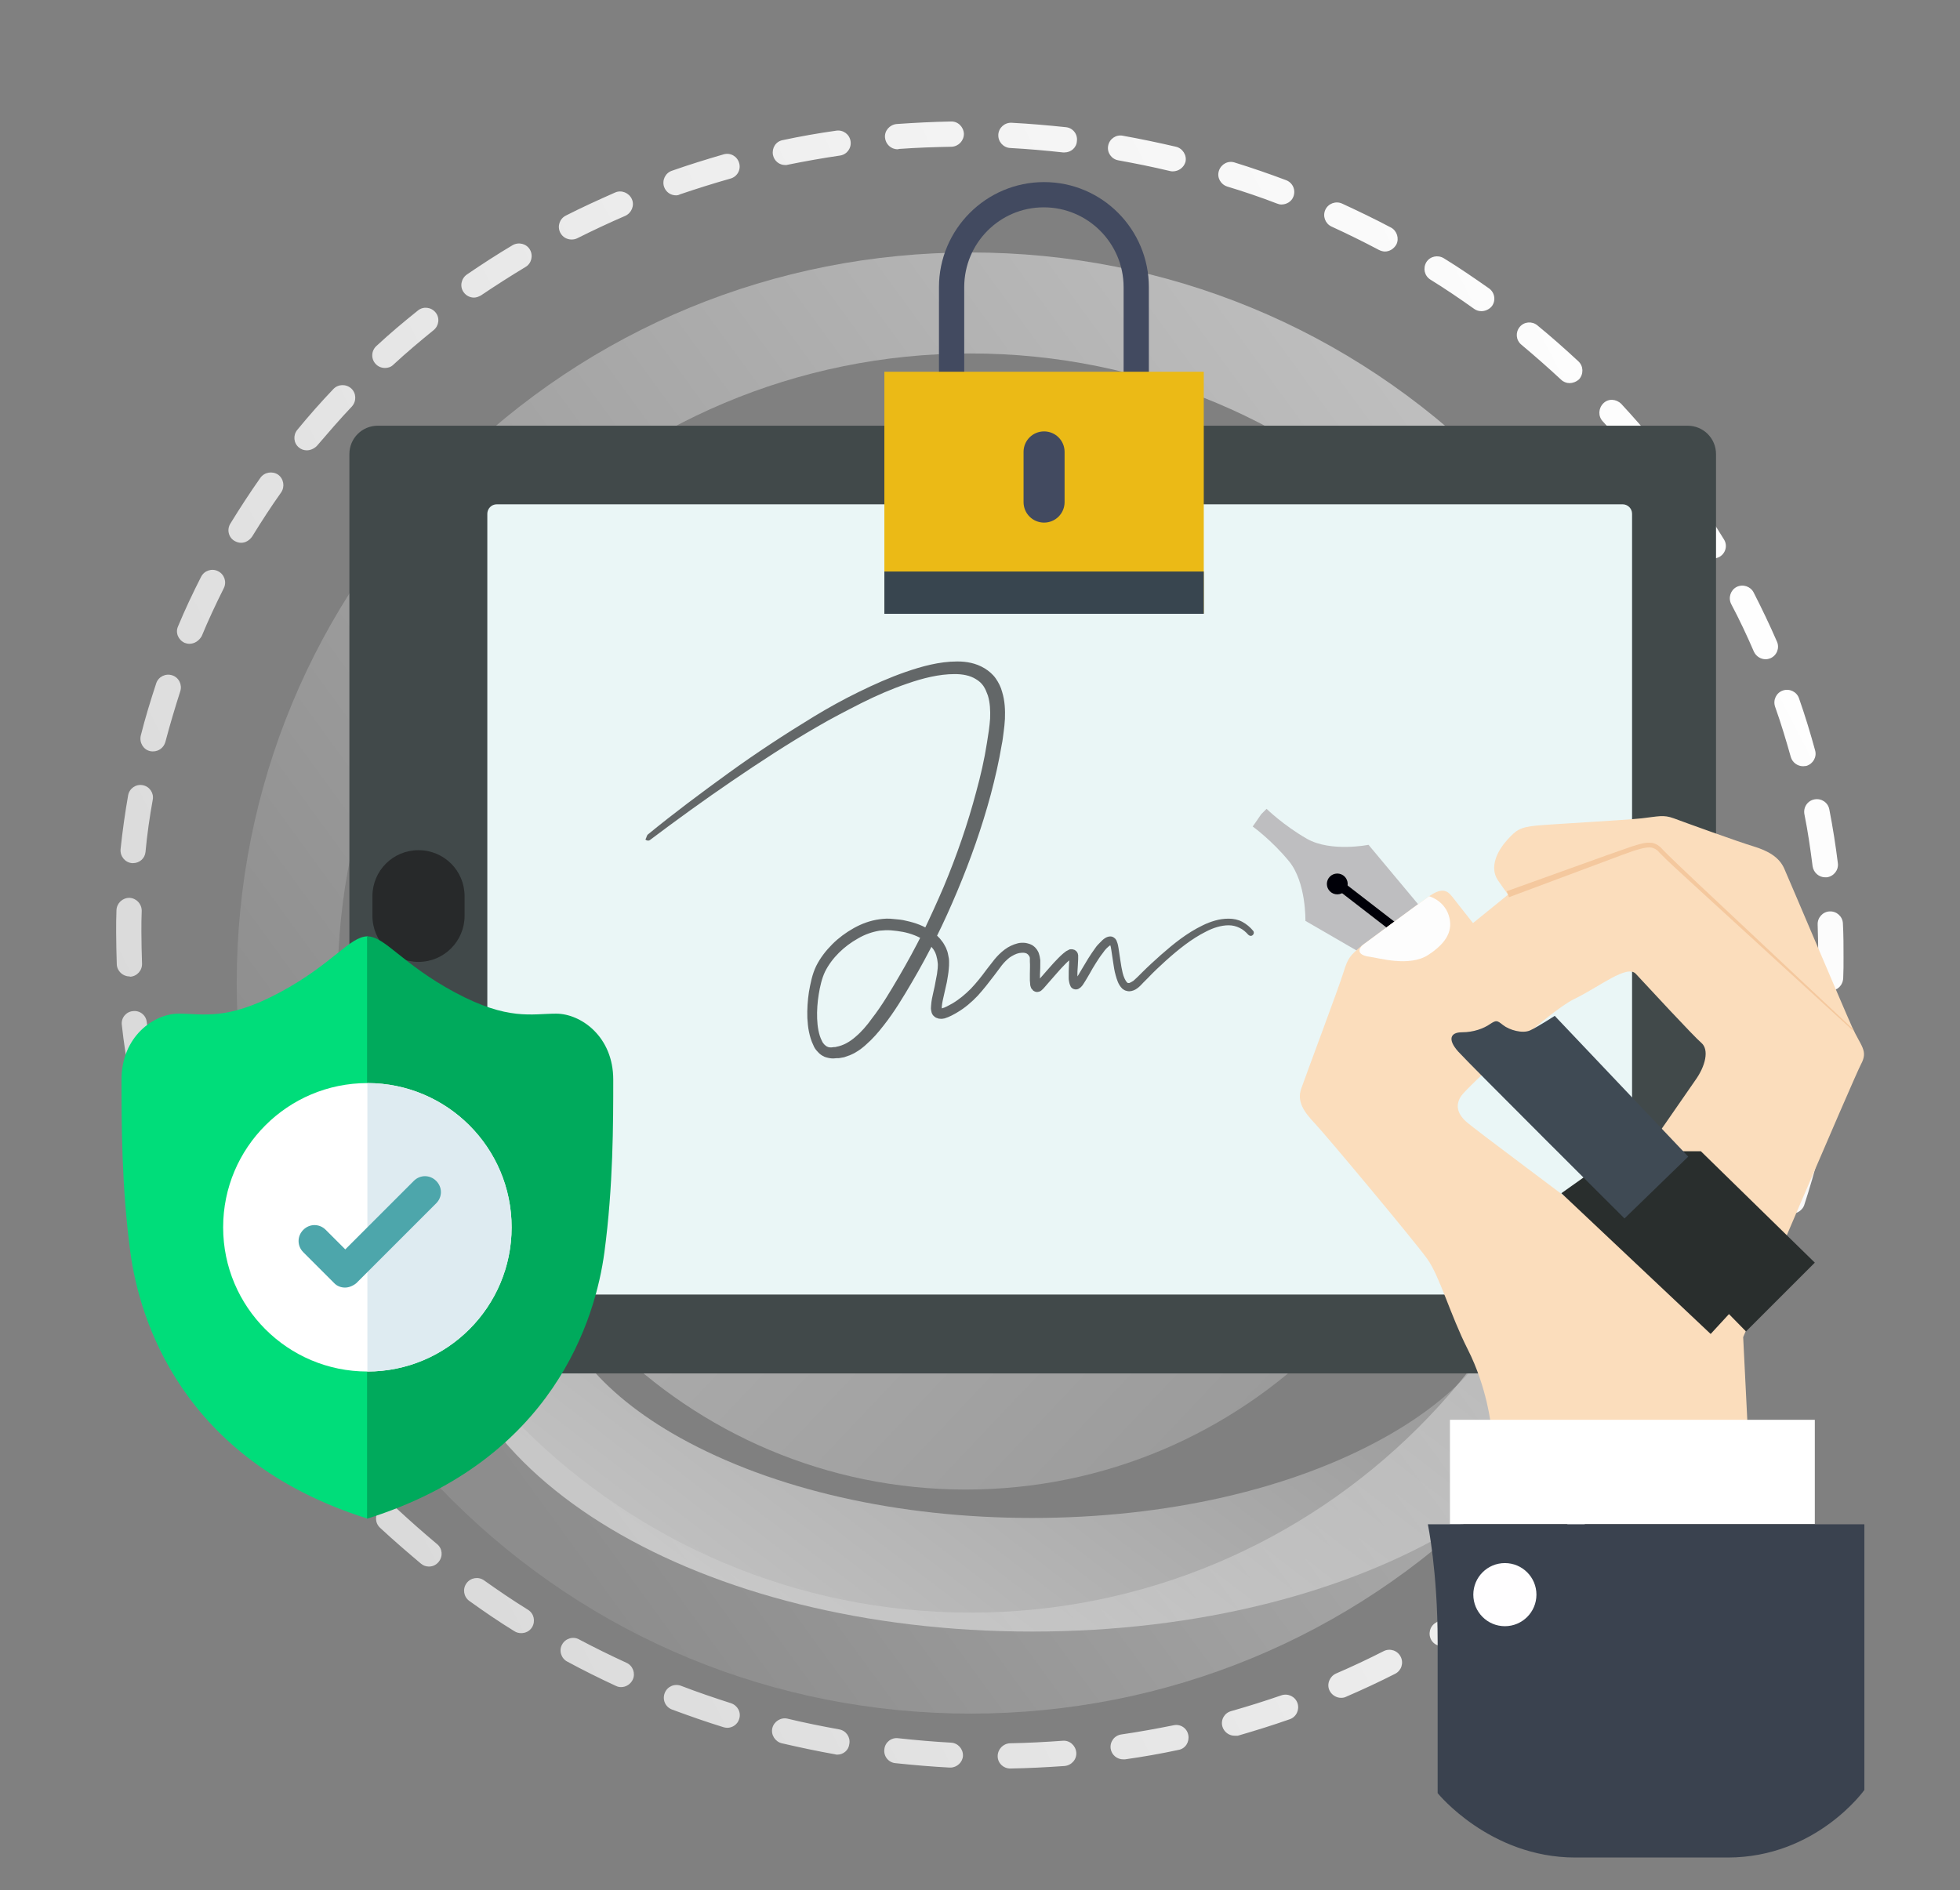 <svg width="621" height="599" viewBox="0 0 621 599" fill="none" xmlns="http://www.w3.org/2000/svg">
<rect x="0" y="0" width="621" height="599" fill="#808080" stroke="none"/>
<path d="M307.5 543C245.4 543 187 518.9 143.1 475.2C99.2 431.5 75 373.3 75 311.5C75 249.6 99.2 191.5 143.1 147.8C187 104.1 245.4 80 307.5 80C369.6 80 428 104.1 471.9 147.8C515.8 191.5 540 249.7 540 311.5C540 373.3 515.8 431.5 471.9 475.2C428 518.9 369.6 543 307.5 543ZM307.5 112C196.9 112 107 201.5 107 311.5C107 421.5 196.9 511 307.5 511C418.1 511 508 421.5 508 311.5C508 201.5 418.1 112 307.5 112Z" fill="url(#paint0_linear_532_667)"/>
<path d="M306 472C394.366 472 466 400.366 466 312C466 223.634 394.366 152 306 152C217.634 152 146 223.634 146 312C146 400.366 217.634 472 306 472Z" fill="url(#paint1_linear_532_667)"/>
<path d="M327 517C221.6 517 139 467.6 139 404.5C139 341.4 221.6 292 327 292C432.4 292 515 341.4 515 404.5C515 467.6 432.4 517 327 517ZM327 328C284.6 328 245 337 215.5 353.4C189.7 367.7 175 386.3 175 404.5C175 422.6 189.8 441.3 215.5 455.6C245 472 284.6 481 327 481C369.4 481 409 472 438.5 455.6C464.3 441.3 479 422.7 479 404.5C479 386.4 464.2 367.7 438.5 353.4C409 337 369.4 328 327 328Z" fill="url(#paint2_linear_532_667)"/>
<path d="M320.1 560.4C317.9 560.4 316.1 558.7 316.1 556.5C316.1 554.3 317.8 552.5 320 552.4C325.6 552.3 331.2 552 336.7 551.6C338.9 551.4 340.8 553.1 341 555.3C341.2 557.5 339.5 559.4 337.3 559.6C331.6 560 325.8 560.3 320.1 560.4ZM301.1 560.1C301 560.1 301 560.1 300.9 560.1C295.2 559.8 289.4 559.3 283.7 558.7C281.5 558.5 279.9 556.5 280.2 554.3C280.4 552.1 282.4 550.5 284.6 550.8C290.1 551.4 295.8 551.9 301.3 552.2C303.5 552.3 305.2 554.2 305.1 556.4C305 558.4 303.2 560.1 301.1 560.1ZM355.9 557.5C353.9 557.5 352.2 556.1 351.9 554.1C351.6 551.9 353.1 549.9 355.3 549.6C360.8 548.8 366.3 547.8 371.8 546.7C374 546.2 376.1 547.6 376.5 549.8C376.9 552 375.6 554.1 373.4 554.5C367.8 555.7 362.1 556.7 356.4 557.5C356.3 557.5 356.1 557.5 355.9 557.5ZM265.3 556C265.1 556 264.8 556 264.6 555.9C259 554.9 253.3 553.7 247.7 552.4C245.6 551.9 244.2 549.7 244.7 547.6C245.2 545.5 247.4 544.1 249.5 544.6C254.9 545.9 260.4 547 265.9 548C268.1 548.4 269.5 550.5 269.1 552.6C268.9 554.6 267.2 556 265.3 556ZM391.1 550C389.4 550 387.8 548.8 387.3 547.1C386.7 545 387.9 542.8 390.1 542.2C395.4 540.7 400.8 539 406 537.2C408.1 536.5 410.4 537.6 411.1 539.7C411.8 541.8 410.7 544.1 408.6 544.8C403.2 546.7 397.7 548.4 392.2 550C391.8 550 391.4 550 391.1 550ZM230.4 547.5C230 547.5 229.6 547.4 229.2 547.3C223.7 545.6 218.3 543.7 212.9 541.7C210.8 540.9 209.8 538.6 210.6 536.5C211.4 534.4 213.7 533.4 215.8 534.2C221 536.2 226.3 538 231.6 539.7C233.7 540.4 234.9 542.6 234.2 544.7C233.7 546.4 232.1 547.5 230.4 547.5ZM424.9 538C423.4 538 421.9 537.1 421.2 535.6C420.3 533.6 421.3 531.2 423.3 530.3C428.4 528.1 433.5 525.7 438.4 523.2C440.4 522.2 442.8 523 443.8 525C444.8 527 444 529.4 442 530.4C436.9 533 431.7 535.4 426.4 537.7C426 537.9 425.5 538 424.9 538ZM196.8 534.6C196.2 534.6 195.7 534.5 195.1 534.2C189.9 531.8 184.7 529.2 179.7 526.5C177.8 525.5 177 523 178.1 521.1C179.1 519.2 181.6 518.4 183.5 519.5C188.4 522.1 193.5 524.6 198.5 526.9C200.5 527.8 201.4 530.2 200.5 532.2C199.8 533.7 198.3 534.6 196.8 534.6ZM456.9 521.6C455.5 521.6 454.2 520.9 453.5 519.7C452.4 517.8 453 515.3 454.9 514.2C459.7 511.3 464.4 508.3 469 505.1C470.8 503.8 473.3 504.3 474.6 506.1C475.9 507.9 475.4 510.4 473.6 511.7C468.9 514.9 464 518.1 459.1 521C458.3 521.4 457.6 521.6 456.9 521.6ZM165.1 517.5C164.4 517.5 163.6 517.3 163 516.9C158.1 513.9 153.3 510.6 148.7 507.3C146.9 506 146.5 503.5 147.8 501.7C149.1 499.9 151.6 499.5 153.4 500.8C157.9 504 162.6 507.2 167.3 510.1C169.2 511.3 169.7 513.7 168.6 515.6C167.8 516.9 166.5 517.5 165.1 517.5ZM486.4 501C485.2 501 484.1 500.5 483.3 499.5C481.9 497.8 482.2 495.3 483.9 493.9C488.2 490.4 492.5 486.7 496.6 483C498.2 481.5 500.8 481.6 502.3 483.2C503.8 484.8 503.7 487.4 502.1 488.9C497.9 492.8 493.5 496.5 489 500.1C488.2 500.8 487.3 501 486.4 501ZM135.9 496.4C135 496.4 134.1 496.1 133.4 495.5C129 491.8 124.6 488 120.4 484.1C118.8 482.6 118.7 480.1 120.2 478.4C121.7 476.8 124.2 476.7 125.9 478.2C130 482 134.2 485.7 138.5 489.3C140.2 490.7 140.4 493.2 139 494.9C138.2 495.9 137.1 496.4 135.9 496.4ZM512.8 476.6C511.8 476.6 510.8 476.2 510.1 475.5C508.5 474 508.4 471.5 509.9 469.8C513.7 465.7 517.4 461.5 520.9 457.2C522.3 455.5 524.8 455.2 526.5 456.6C528.2 458 528.5 460.5 527.1 462.2C523.5 466.6 519.6 471 515.7 475.2C515 476.2 513.9 476.6 512.8 476.6ZM109.8 471.7C108.7 471.7 107.7 471.3 106.9 470.4C103 466.2 99.2 461.8 95.6 457.4C94.2 455.7 94.5 453.2 96.2 451.8C97.9 450.4 100.4 450.7 101.8 452.4C105.3 456.7 109 461 112.8 465C114.3 466.6 114.2 469.2 112.6 470.7C111.7 471.4 110.8 471.7 109.8 471.7ZM535.5 448.7C534.7 448.7 533.9 448.5 533.2 448C531.4 446.7 531 444.2 532.2 442.4C535.4 437.8 538.5 433.1 541.3 428.4C542.4 426.5 544.9 425.9 546.8 427C548.7 428.1 549.3 430.6 548.2 432.5C545.2 437.4 542.1 442.3 538.8 447C538 448.1 536.8 448.7 535.5 448.7ZM87.2 443.7C85.9 443.7 84.7 443.1 83.9 442C80.6 437.3 77.4 432.4 74.4 427.6C73.2 425.7 73.8 423.3 75.7 422.1C77.6 420.9 80 421.5 81.2 423.4C84.1 428.1 87.2 432.8 90.4 437.4C91.7 439.2 91.2 441.7 89.4 443C88.8 443.5 88 443.7 87.2 443.7ZM554 417.9C553.4 417.9 552.8 417.8 552.2 417.5C550.2 416.5 549.4 414.1 550.4 412.1C552.9 407.1 555.2 402 557.4 396.9C558.3 394.9 560.6 393.9 562.6 394.8C564.6 395.7 565.6 398 564.7 400C562.5 405.3 560.1 410.6 557.5 415.7C556.9 417.1 555.5 417.9 554 417.9ZM68.6 412.9C67.1 412.9 65.7 412.1 65 410.7C62.4 405.6 59.9 400.3 57.6 395.1C56.7 393.1 57.7 390.7 59.7 389.8C61.7 388.9 64.1 389.9 65 391.9C67.2 397 69.6 402.1 72.1 407C73.1 409 72.3 411.4 70.4 412.4C69.8 412.8 69.2 412.9 68.6 412.9ZM567.7 384.6C567.3 384.6 566.9 384.5 566.4 384.4C564.3 383.7 563.2 381.4 563.9 379.4C565.6 374.1 567.2 368.7 568.6 363.4C569.1 361.3 571.3 360 573.5 360.5C575.6 361 576.9 363.2 576.4 365.4C575 371 573.4 376.5 571.6 382C571 383.5 569.4 384.6 567.7 384.6ZM54.4 379.9C52.7 379.9 51.2 378.9 50.6 377.2C48.7 371.8 47 366.2 45.5 360.7C44.9 358.6 46.2 356.4 48.3 355.8C50.4 355.2 52.6 356.5 53.2 358.6C54.7 363.9 56.3 369.3 58.1 374.6C58.8 376.7 57.7 379 55.6 379.7C55.3 379.8 54.9 379.9 54.4 379.9ZM576.5 349.7C576.3 349.7 576 349.7 575.8 349.6C573.6 349.2 572.2 347.2 572.5 345C573.5 339.5 574.2 334 574.8 328.4C575 326.2 577 324.6 579.2 324.8C581.4 325 583 327 582.8 329.2C582.2 334.9 581.4 340.7 580.4 346.3C580.1 348.4 578.4 349.7 576.5 349.7ZM45.1 345.1C43.2 345.1 41.5 343.8 41.2 341.8C40.1 336.2 39.2 330.4 38.6 324.8C38.3 322.6 39.9 320.6 42.1 320.4C44.3 320.1 46.3 321.7 46.5 323.9C47.2 329.4 48 334.9 49.1 340.4C49.5 342.6 48.1 344.7 45.9 345.1C45.6 345.1 45.4 345.1 45.1 345.1ZM580 313.9C577.7 313.8 575.9 312 576 309.8C576.1 307.8 576.1 305.7 576.1 303.6C576.1 300.1 576 296.5 575.9 293C575.8 290.8 577.5 288.9 579.7 288.8C581.9 288.7 583.8 290.4 583.9 292.6C584.1 296.2 584.1 299.9 584.1 303.5C584.1 305.6 584.1 307.8 584 309.9C583.9 312.2 582.2 313.9 580 313.9ZM41 309.4C38.9 309.4 37.1 307.7 37 305.6C36.9 302.2 36.8 298.7 36.8 295.3C36.8 293 36.8 290.7 36.9 288.4C37 286.2 38.8 284.5 41 284.5C43.2 284.6 44.9 286.4 44.9 288.6C44.8 290.8 44.8 293.1 44.8 295.3C44.8 298.6 44.9 302 45 305.3C45.1 307.5 43.4 309.4 41.2 309.5C41.1 309.4 41.1 309.4 41 309.4ZM578.3 278C576.3 278 574.6 276.5 574.3 274.5C573.6 269 572.8 263.4 571.7 258C571.3 255.8 572.7 253.7 574.9 253.3C577.1 252.9 579.2 254.3 579.6 256.5C580.7 262.1 581.6 267.9 582.3 273.5C582.6 275.7 581 277.7 578.8 278C578.6 278 578.4 278 578.3 278ZM42.2 273.5C42.1 273.5 41.9 273.5 41.8 273.5C39.6 273.3 38 271.3 38.2 269.1C38.8 263.4 39.6 257.7 40.6 252C41 249.8 43.1 248.4 45.2 248.8C47.4 249.2 48.8 251.3 48.4 253.4C47.4 258.9 46.6 264.5 46.1 270C45.9 272 44.2 273.5 42.2 273.5ZM571.3 242.8C569.5 242.8 567.9 241.6 567.4 239.9C565.9 234.6 564.3 229.2 562.4 223.9C561.7 221.8 562.8 219.5 564.9 218.8C567 218.1 569.3 219.2 570 221.3C571.9 226.7 573.6 232.3 575.1 237.8C575.7 239.9 574.4 242.1 572.3 242.7C572 242.7 571.7 242.8 571.3 242.8ZM48.5 238.1C48.2 238.1 47.8 238.1 47.5 238C45.4 237.5 44.1 235.3 44.6 233.1C46 227.5 47.7 222 49.5 216.5C50.2 214.4 52.5 213.3 54.6 214C56.7 214.7 57.8 217 57.1 219.1C55.4 224.4 53.8 229.8 52.4 235.1C51.9 236.9 50.3 238.1 48.5 238.1ZM559.4 208.9C557.9 208.9 556.4 208 555.7 206.5C553.5 201.4 551.1 196.3 548.5 191.4C547.5 189.4 548.3 187 550.2 186C552.2 185 554.6 185.8 555.6 187.7C558.2 192.8 560.7 198 563 203.3C563.9 205.3 563 207.7 560.9 208.6C560.4 208.8 559.9 208.9 559.4 208.9ZM60 204C59.5 204 59 203.9 58.5 203.7C56.5 202.8 55.5 200.5 56.4 198.5C58.6 193.2 61.1 187.9 63.7 182.8C64.7 180.8 67.1 180 69.1 181C71.1 182 71.9 184.4 70.9 186.4C68.4 191.4 66 196.5 63.9 201.6C63 203.1 61.6 204 60 204ZM542.7 177C541.4 177 540 176.3 539.3 175.1C536.4 170.4 533.3 165.7 530.1 161.1C528.8 159.3 529.3 156.8 531.1 155.5C532.9 154.2 535.4 154.7 536.7 156.5C540 161.2 543.2 166 546.2 170.9C547.4 172.8 546.8 175.2 544.9 176.4C544.2 176.8 543.4 177 542.7 177ZM76.4 172C75.7 172 75 171.8 74.3 171.4C72.4 170.3 71.8 167.8 73 165.9C76 161 79.2 156.1 82.5 151.4C83.8 149.6 86.3 149.2 88.1 150.4C89.9 151.7 90.3 154.2 89.1 156C85.9 160.5 82.8 165.3 79.9 170C79 171.3 77.7 172 76.4 172ZM521.9 147.6C520.7 147.6 519.6 147.1 518.8 146.1C515.3 141.8 511.6 137.6 507.8 133.5C506.3 131.9 506.4 129.4 508 127.8C509.6 126.2 512.1 126.4 513.7 128C517.6 132.2 521.4 136.6 525.1 141C526.5 142.7 526.2 145.2 524.5 146.6C523.7 147.3 522.8 147.6 521.9 147.6ZM97.2 142.7C96.3 142.7 95.4 142.4 94.7 141.8C93 140.4 92.8 137.9 94.2 136.2C97.8 131.8 101.7 127.4 105.6 123.3C107.1 121.7 109.6 121.6 111.3 123.1C112.9 124.6 113 127.1 111.5 128.8C107.7 132.8 104 137.1 100.4 141.3C99.5 142.2 98.3 142.7 97.2 142.7ZM497.3 121.4C496.3 121.4 495.3 121 494.6 120.3C490.5 116.5 486.3 112.8 482 109.2C480.3 107.8 480.1 105.3 481.5 103.6C482.9 101.9 485.4 101.7 487.1 103.1C491.5 106.7 495.9 110.6 500.1 114.5C501.7 116 501.8 118.5 500.3 120.2C499.4 121 498.3 121.4 497.3 121.4ZM122 116.6C120.9 116.6 119.8 116.2 119 115.3C117.5 113.7 117.6 111.1 119.3 109.6C123.5 105.7 127.9 102 132.4 98.4C134.1 97 136.6 97.3 138 99C139.4 100.7 139.1 103.2 137.4 104.6C133.1 108.1 128.8 111.7 124.7 115.5C123.9 116.3 123 116.6 122 116.6ZM469.4 98.6C468.6 98.6 467.8 98.4 467.1 97.9C462.6 94.7 457.9 91.5 453.2 88.6C451.3 87.4 450.8 85 451.9 83.1C453.1 81.2 455.5 80.7 457.4 81.8C462.3 84.8 467.1 88.1 471.8 91.4C473.6 92.7 474 95.2 472.7 97C471.9 98 470.6 98.6 469.4 98.6ZM150.2 94.3C148.9 94.3 147.7 93.7 146.9 92.6C145.6 90.8 146.1 88.3 147.9 87C152.6 83.8 157.5 80.6 162.4 77.7C164.3 76.6 166.8 77.2 167.9 79.1C169 81 168.4 83.5 166.5 84.6C161.7 87.5 157 90.5 152.4 93.6C151.7 94 150.9 94.3 150.2 94.3ZM438.8 79.7C438.2 79.7 437.5 79.5 436.9 79.2C432 76.6 426.9 74.1 421.9 71.8C419.9 70.9 419 68.5 419.9 66.5C420.8 64.5 423.2 63.6 425.2 64.5C430.4 66.9 435.6 69.4 440.7 72.1C442.6 73.1 443.4 75.6 442.4 77.5C441.6 78.9 440.2 79.7 438.8 79.7ZM181.1 75.9C179.6 75.9 178.2 75.1 177.5 73.7C176.5 71.7 177.3 69.3 179.3 68.3C184.4 65.7 189.7 63.3 194.9 61C196.9 60.1 199.3 61.1 200.2 63.1C201.1 65.1 200.1 67.5 198.1 68.4C193 70.6 187.9 73 182.9 75.5C182.3 75.8 181.7 75.9 181.1 75.9ZM406 64.8C405.5 64.8 405.1 64.7 404.6 64.5C399.4 62.5 394.1 60.7 388.8 59.1C386.7 58.4 385.5 56.2 386.2 54.1C386.9 52 389.1 50.8 391.2 51.5C396.7 53.2 402.2 55.1 407.5 57.1C409.6 57.9 410.6 60.2 409.8 62.3C409.2 63.9 407.6 64.8 406 64.8ZM214.2 61.9C212.5 61.9 211 60.9 210.4 59.2C209.7 57.1 210.8 54.8 212.9 54.1C218.3 52.2 223.8 50.5 229.3 48.9C231.4 48.3 233.6 49.5 234.2 51.7C234.8 53.8 233.6 56 231.4 56.6C226.1 58.1 220.7 59.8 215.4 61.6C215.1 61.8 214.6 61.9 214.2 61.9ZM371.6 54.3C371.3 54.3 371 54.3 370.7 54.2C365.3 52.9 359.8 51.8 354.3 50.8C352.1 50.4 350.7 48.3 351.1 46.2C351.5 44 353.6 42.6 355.7 43C361.3 44 367 45.2 372.6 46.5C374.7 47 376.1 49.2 375.6 51.3C375.1 53.1 373.4 54.3 371.6 54.3ZM248.8 52.3C246.9 52.3 245.3 51 244.9 49.1C244.5 46.9 245.8 44.8 248 44.4C253.6 43.2 259.3 42.2 265 41.4C267.2 41.1 269.2 42.6 269.5 44.8C269.8 47 268.3 49 266.1 49.3C260.6 50.1 255 51.1 249.6 52.2C249.3 52.3 249.1 52.3 248.8 52.3ZM337.3 48.3C337.1 48.3 337 48.3 336.8 48.3C331.3 47.7 325.6 47.2 320.1 46.9C317.9 46.8 316.2 44.9 316.3 42.7C316.4 40.5 318.3 38.8 320.5 38.9C326.2 39.2 332 39.7 337.7 40.3C339.9 40.5 341.5 42.5 341.2 44.7C341.1 46.8 339.3 48.3 337.3 48.3ZM284.4 47.3C282.3 47.3 280.6 45.7 280.4 43.6C280.2 41.4 281.9 39.5 284.1 39.3C289.8 38.9 295.6 38.6 301.3 38.5C303.5 38.4 305.3 40.2 305.4 42.4C305.4 44.6 303.7 46.4 301.5 46.5C295.9 46.6 290.3 46.8 284.8 47.2C284.6 47.3 284.5 47.3 284.4 47.3Z" fill="url(#paint3_linear_532_667)"/>
<path d="M364 121.2H356V91C356 77.1 344.7 65.7 330.7 65.7C316.7 65.7 305.5 77.1 305.5 91V121.1H297.5V91C297.5 72.7 312.4 57.7 330.8 57.7C349.2 57.7 364 72.7 364 91V121.2Z" fill="#424A60"/>
<path d="M534.7 435.2H119.7C114.7 435.2 110.7 431.2 110.7 426.2V143.9C110.7 138.9 114.7 134.9 119.7 134.9H534.7C539.7 134.9 543.7 138.9 543.7 143.9V426.2C543.8 431.2 539.7 435.2 534.7 435.2Z" fill="#41494A"/>
<path d="M154.4 407.2V162.8C154.4 161.2 155.7 159.8 157.4 159.8H514.1C515.7 159.8 517.1 161.1 517.1 162.8V407.2C517.1 408.8 515.8 410.2 514.1 410.2H157.3C155.7 410.2 154.4 408.9 154.4 407.2Z" fill="#EAF6F6"/>
<path d="M381.4 117.8H280.2V194.4H381.4V117.8Z" fill="#EBBA16"/>
<path d="M381.4 181.1H280.2V194.5H381.4V181.1Z" fill="#38454F"/>
<path d="M330.8 165.6C327.2 165.6 324.3 162.7 324.3 159.1V143.2C324.3 139.6 327.2 136.7 330.8 136.7C334.4 136.7 337.3 139.6 337.3 143.2V159.1C337.3 162.7 334.4 165.6 330.8 165.6Z" fill="#424A60"/>
<path d="M132.6 304.8C124.5 304.8 118 298.3 118 290.2V284C118 275.9 124.5 269.4 132.6 269.4C140.7 269.4 147.2 275.9 147.2 284V290.2C147.2 298.2 140.7 304.8 132.6 304.8Z" fill="#27292A"/>
<path d="M116.4 481.2C57.3 462.6 44.1 417.7 41.3 396.8C38.5 375.9 38.5 355.8 38.5 342.1C38.5 328.4 48.8 321.2 56.6 321.2C64.4 321.2 71.8 323.5 88.6 314.5C105.4 305.5 110.8 296.7 116.5 296.7V481.2H116.4Z" fill="#00DD7A"/>
<path d="M116.4 481.2C175.5 462.6 188.7 417.7 191.5 396.8C194.3 375.9 194.3 355.8 194.3 342.1C194.3 328.4 184 321.2 176.2 321.2C168.5 321.2 161 323.5 144.2 314.5C127.4 305.5 122 296.7 116.3 296.7V481.2H116.4Z" fill="#00AA5C"/>
<path d="M116.4 434.6C141.64 434.6 162.1 414.14 162.1 388.9C162.1 363.661 141.64 343.2 116.4 343.2C91.161 343.2 70.7 363.661 70.7 388.9C70.7 414.14 91.161 434.6 116.4 434.6Z" fill="white"/>
<path d="M116.4 434.6C141.6 434.6 162.1 414.1 162.1 388.9C162.1 363.7 141.6 343.2 116.4 343.2V434.6Z" fill="#DEEBF1"/>
<path d="M109.3 408C108 408 106.7 407.5 105.8 406.5L96.1 396.8C94.1 394.8 94.1 391.7 96.1 389.7C98.1 387.7 101.2 387.7 103.2 389.7L109.4 395.9L131.1 374.2C133.1 372.2 136.2 372.2 138.2 374.2C140.2 376.2 140.2 379.3 138.2 381.3L112.9 406.6C111.8 407.5 110.5 408 109.3 408Z" fill="#4DA6AB"/>
<path d="M205.3 264.4C213.6 257.6 222.2 251.2 230.9 244.9C239.6 238.6 248.6 232.7 257.8 227.1C262.4 224.3 267.1 221.7 272 219.3C276.9 216.9 281.8 214.7 287 212.9C289.6 212 292.2 211.2 294.9 210.6C297.6 210 300.4 209.6 303.3 209.6C306.2 209.6 309.2 210.1 312 211.8C313.3 212.6 314.6 213.7 315.5 215C316.4 216.3 317.1 217.7 317.5 219.2C318.4 222.1 318.5 225 318.4 227.8C318.3 229.2 318.2 230.6 318 231.9C317.8 233.2 317.7 234.6 317.4 235.9C316.5 241.3 315.3 246.5 313.9 251.8C311.1 262.2 307.5 272.4 303.3 282.4C301.2 287.4 299 292.3 296.6 297.1C294.2 301.9 291.6 306.7 288.9 311.3C286.2 315.9 283.4 320.6 280 324.9C278.3 327.1 276.5 329.2 274.3 331.1C273.8 331.6 273.2 332 272.6 332.5C272 332.9 271.4 333.3 270.7 333.7C270 334 269.4 334.4 268.6 334.6L267.5 335L266.4 335.2L265.8 335.3H265.2L264 335.4C263.1 335.4 262.2 335.2 261.3 334.9C260.4 334.5 259.7 334 259.1 333.3C258.5 332.7 258 332 257.7 331.2C257 329.8 256.6 328.3 256.3 326.9C256 325.5 255.9 324 255.8 322.6C255.7 319.8 255.9 317 256.3 314.3C256.8 311.6 257.3 308.8 258.6 306.1C259.9 303.5 261.7 301.2 263.7 299.2C265.7 297.2 268 295.5 270.5 294.1C273 292.7 275.7 291.7 278.6 291.3C280 291.1 281.6 291 283 291.2C283.7 291.3 284.4 291.3 285.1 291.4C285.8 291.5 286.5 291.6 287.2 291.8C290 292.4 292.8 293.4 295.2 295.1C296.4 296 297.6 297 298.5 298.3C299 298.9 299.3 299.6 299.7 300.3C300 301 300.3 301.8 300.4 302.5C300.6 303.3 300.7 304 300.7 304.8C300.7 305.6 300.7 306.3 300.6 307.1C300.5 308.5 300.2 309.9 300 311.2C299.7 312.5 299.4 313.9 299.1 315.2C298.8 316.5 298.5 317.8 298.4 318.9C298.4 319.2 298.4 319.4 298.4 319.6C298.4 319.8 298.5 319.9 298.4 319.8C298.3 319.7 298.1 319.6 298.1 319.6C298.1 319.6 298.3 319.6 298.5 319.5C299.4 319.3 300.6 318.6 301.7 318C303.9 316.7 305.8 315.1 307.6 313.3C309.4 311.4 311 309.4 312.6 307.2L315.1 304C316 302.9 317.1 301.8 318.3 300.9C319.5 300 320.9 299.3 322.5 298.9C323.3 298.7 324.2 298.7 325 298.8C325.9 299 326.8 299.2 327.6 299.9C328 300.2 328.3 300.6 328.6 301C328.8 301.4 329.1 301.8 329.2 302.3L329.4 303C329.4 303.2 329.5 303.4 329.5 303.6C329.5 303.8 329.6 304.1 329.6 304.2V304.7C329.6 306.1 329.6 307.5 329.5 308.8C329.5 309.5 329.5 310.1 329.5 310.7C329.5 311 329.5 311.3 329.5 311.6C329.5 311.7 329.5 311.8 329.5 311.9C329.5 312 329.6 312 329.5 311.9C329.5 311.9 329.5 311.8 329.4 311.8C329.3 311.7 329.3 311.7 329.1 311.6C328.9 311.5 328.5 311.4 328.4 311.5C328.1 311.6 328.1 311.6 328.1 311.6C328.2 311.5 328.4 311.3 328.6 311.1L329.9 309.6C331.7 307.6 333.4 305.5 335.3 303.6C335.8 303.1 336.3 302.6 336.9 302.1C337.2 301.9 337.5 301.6 337.8 301.4C338 301.3 338.2 301.2 338.4 301.1C338.5 301 338.6 301 338.8 300.9C338.9 300.8 339.1 300.8 339.3 300.8C339.4 300.8 339.5 300.8 339.6 300.8C339.8 300.8 339.9 300.8 340.1 300.9C340.4 300.9 340.8 301.2 341.1 301.5C341.3 301.7 341.4 302 341.5 302.2C341.5 302.4 341.6 302.6 341.6 302.7C341.6 303.3 341.6 303.6 341.6 303.9L341.5 305.9C341.4 307.2 341.3 308.5 341.4 309.8C341.4 310.1 341.4 310.4 341.5 310.7C341.5 310.9 341.6 311.2 341.6 311.2C341.6 311.2 341.6 311 341.1 310.8C340.7 310.6 340.4 310.8 340.4 310.8C340.4 310.8 340.6 310.7 340.7 310.4C341 310 341.4 309.4 341.7 308.9L342.7 307.2C343.4 306 344.1 304.9 344.8 303.7C345.5 302.6 346.3 301.4 347.1 300.3C347.5 299.7 348 299.2 348.5 298.7C349 298.2 349.5 297.6 350.4 297.1C350.8 296.9 351.5 296.6 352.3 296.8C352.7 296.9 353.1 297.2 353.3 297.4C353.4 297.5 353.5 297.6 353.6 297.8C353.7 297.9 353.8 298.1 353.8 298.2C354.2 299.1 354.3 299.9 354.4 300.5L355 304.5C355.2 305.8 355.4 307.1 355.7 308.3C356 309.5 356.5 310.7 357.1 311.3C357.2 311.4 357.3 311.5 357.4 311.5C357.5 311.5 357.6 311.5 357.8 311.5C358.1 311.4 358.6 311.1 359.1 310.8C359.5 310.4 360 310 360.5 309.5L361.9 308.1C363.8 306.2 365.8 304.4 367.8 302.6C371.9 299 376.1 295.6 381.1 293.2C382.3 292.6 383.6 292.1 385 291.7C386.4 291.3 387.8 291.1 389.3 291.1C390.8 291.1 392.3 291.4 393.6 292.1C394.9 292.8 396.1 293.8 397 294.9C397.4 295.3 397.3 296 396.9 296.3C396.5 296.7 395.9 296.6 395.5 296.2C394.7 295.3 393.8 294.5 392.7 294C391.7 293.5 390.5 293.2 389.3 293.2C386.9 293.2 384.4 294 382.1 295.2C377.5 297.5 373.3 300.9 369.4 304.4C367.4 306.2 365.5 308 363.7 309.9L362.3 311.3C361.8 311.8 361.4 312.3 360.8 312.8C360.2 313.3 359.5 313.8 358.6 314C358.1 314.1 357.6 314.2 357 314C356.4 313.9 356 313.6 355.6 313.3C354.9 312.6 354.5 311.9 354.2 311.2C353.9 310.5 353.7 309.8 353.5 309.1C353.1 307.7 352.9 306.4 352.7 305L352.1 301C352 300.3 351.9 299.7 351.7 299.4C351.6 299.3 351.6 299.3 351.8 299.4C352 299.4 352 299.4 351.8 299.5C351.5 299.7 351 300.1 350.6 300.5C350.2 300.9 349.8 301.4 349.4 302C348.6 303 347.9 304.1 347.2 305.2C346.5 306.3 345.8 307.5 345.2 308.6L344.2 310.3C343.8 310.9 343.5 311.5 343 312.2C342.7 312.5 342.5 312.9 341.9 313.2C341.7 313.4 341 313.7 340.2 313.4C339.4 313.1 339.2 312.6 339.1 312.3C338.8 311.7 338.8 311.3 338.7 310.9C338.6 310.5 338.6 310.1 338.6 309.8C338.6 308.4 338.6 307 338.7 305.6L338.8 303.6C338.8 303.3 338.8 302.9 338.8 302.8C338.8 302.8 338.8 302.8 338.8 302.9C338.8 303 338.9 303.1 339 303.2C339.1 303.4 339.4 303.5 339.5 303.5C339.6 303.5 339.7 303.5 339.8 303.5H339.9C340.1 303.5 339.8 303.5 339.6 303.7C339.4 303.8 339.2 304 338.9 304.2C338.4 304.6 338 305 337.5 305.5C335.7 307.3 334 309.4 332.2 311.4L330.9 312.9C330.6 313.2 330.5 313.4 330 313.8C329.8 314 329.5 314.2 328.9 314.3C328.6 314.4 328 314.3 327.7 314.1C327.5 314 327.3 313.9 327.2 313.7C327.1 313.6 327 313.4 326.9 313.4C326.6 313 326.6 312.7 326.5 312.5C326.4 312.3 326.4 312 326.4 311.8C326.4 311.4 326.3 311 326.3 310.7C326.3 310 326.3 309.3 326.3 308.6C326.3 307.3 326.4 305.9 326.3 304.7V304.2C326.3 304 326.3 304 326.3 303.8V303.5C326.3 303.4 326.2 303.3 326.2 303.2C326.2 303 326 302.9 325.9 302.7C325.8 302.6 325.7 302.4 325.5 302.3C325.2 302 324.8 302 324.4 301.9C323.9 301.9 323.5 301.9 322.9 302C321.9 302.2 320.8 302.8 319.9 303.4C319 304.1 318.1 305 317.4 305.9L315 309.1C313.4 311.2 311.7 313.4 309.8 315.5C307.9 317.5 305.7 319.4 303.3 320.8C302.1 321.5 300.9 322.2 299.3 322.7C298.8 322.8 298.4 322.9 297.7 322.8C297.5 322.8 297.4 322.8 297.2 322.7C297 322.6 296.8 322.6 296.6 322.5C296.2 322.3 295.9 322 295.6 321.7C295.1 321 295.1 320.5 295 320C294.9 319.5 295 319.1 295 318.7C295.1 317.1 295.4 315.8 295.7 314.5C296 313.2 296.3 311.9 296.5 310.6C296.8 309.3 297 308 297.1 306.8C297.1 306.2 297.2 305.6 297.1 305.1C297 304.5 297 304 296.8 303.4C296.7 302.8 296.5 302.3 296.3 301.8C296 301.3 295.8 300.8 295.4 300.4C294.8 299.5 293.9 298.7 292.9 298C291 296.7 288.6 295.8 286.1 295.3C285.5 295.2 284.9 295.1 284.2 295C283.6 294.9 282.9 294.9 282.3 294.8C281 294.7 279.9 294.8 278.7 294.9C276.3 295.3 274 296.1 271.8 297.4C267.5 299.8 263.6 303.5 261.4 307.9C260.4 310 259.8 312.6 259.4 315.1C259 317.6 258.8 320.2 258.9 322.8C259 325.3 259.4 327.9 260.4 329.8C260.6 330.3 260.9 330.7 261.2 331C261.5 331.3 261.9 331.6 262.2 331.7C262.6 331.9 263 331.9 263.4 331.9L264.2 331.8H264.6L265 331.7C267.2 331.3 269.3 330.1 271.1 328.5C273 326.9 274.7 324.9 276.2 322.8C279.4 318.7 282.1 314.1 284.8 309.5C287.5 304.9 290 300.3 292.4 295.5C294.7 290.7 296.9 285.9 299 281C303.1 271.2 306.6 261.1 309.3 250.9C310.7 245.8 311.9 240.6 312.7 235.4C312.9 234.1 313.1 232.8 313.3 231.5C313.5 230.2 313.6 228.9 313.7 227.7C313.8 225.2 313.7 222.7 313 220.4C312.6 219.3 312.2 218.3 311.6 217.4C311 216.5 310.2 215.8 309.2 215.2C307.3 214 304.9 213.6 302.5 213.6C297.5 213.6 292.4 214.9 287.5 216.6C282.5 218.3 277.7 220.4 272.9 222.8C268.2 225.2 263.5 227.6 258.9 230.3C249.7 235.6 240.7 241.5 231.9 247.5C223.1 253.5 214.4 259.8 205.9 266.2C205.5 266.5 204.8 266.4 204.5 266C204.9 265.3 204.9 264.7 205.3 264.4Z" fill="#636768"/>
<path d="M452.8 290.7L433.6 267.7C433.6 267.7 421.7 270.1 414.1 265.8C406.6 261.5 401.3 256.3 401.3 256.3L399.6 258L398.3 259.9L396.9 261.9C396.9 261.9 402.9 266.2 408.4 272.9C413.9 279.6 413.6 291.8 413.6 291.8L439.5 306.8L452.8 290.7Z" fill="#BEBEC0"/>
<path d="M425.967 279.81L424.133 282.184L442.884 296.676L444.719 294.303L425.967 279.81Z" fill="#000008"/>
<path d="M423.7 283.4C425.522 283.4 427 281.922 427 280.1C427 278.277 425.522 276.8 423.7 276.8C421.877 276.8 420.4 278.277 420.4 280.1C420.4 281.922 421.877 283.4 423.7 283.4Z" fill="#000008"/>
<path d="M452.8 284C456.4 281.5 458.3 281.8 460 284C461.7 286.2 466.7 292.5 466.7 292.5L477.8 283.5C477.8 283.5 477.8 283.5 474.7 279.1C471.6 274.7 474.7 269.3 477.5 266.2C480.3 263.1 481.5 262.1 486.9 261.6C492.3 261.1 514.9 259.9 520.2 259.3C525.5 258.7 527 258.1 530.3 259.3C533.5 260.5 550.9 266.8 555.6 268.2C560.2 269.6 563.7 271.6 565.3 275.2C566.9 278.8 584 319.2 586.8 325.4C589.6 331.6 592 332.9 589.6 337.3C587.3 341.7 552.3 423.7 552.3 423.7L553.7 451.8H472.4C472.4 451.8 471.2 439.7 465 427.5C459.4 416.4 456.2 404.5 452.2 398.9C448.2 393.3 420.2 359.8 416.7 356.1C413.2 352.4 410.8 349.1 412.3 344.9C413.8 340.6 424.3 312.6 425.7 308C427.1 303.4 427.8 302.8 431.5 299.6C431.7 299.5 449.2 286.5 452.8 284ZM509.3 380.8C513.9 376.4 533.6 347.3 537 342.5C540.5 337.7 541.5 332.6 539.1 330.5C536.6 328.4 521.2 311.7 518.3 308.6C515.5 305.5 506.8 312.7 498.7 316.6C490.6 320.5 465.2 344.2 463.1 347.1C461 350 461.7 352.8 464.4 355.3C467.1 357.8 501.2 383 501.3 383.4C501.4 383.2 504.7 385.2 509.3 380.8Z" fill="#FBDDBC"/>
<path d="M504 371.5L494.7 378.1L542 422.7L547.8 416.4L553.2 421.9L575 400.1L538.9 364.8H526.1L504 371.5Z" fill="#292E2D"/>
<path d="M534.9 366.5L492.6 321.9C492.6 321.9 487.2 325.4 484.8 326.5C482.4 327.6 478.2 326.4 476.2 324.8C474.3 323.3 474.1 323.2 472.1 324.5C470.1 325.9 466.9 327.1 463.2 327.1C459.5 327.1 458.6 329.4 462 333.2C465.4 337 514.7 386.1 514.7 386.1L534.9 366.5Z" fill="#3F4A54"/>
<path d="M575 449.9H459.4V482.9H575V449.9Z" fill="white"/>
<path d="M452.4 483C452.4 483 455.5 498 455.5 520.2C455.5 542.4 455.5 568.2 455.5 568.2C455.5 568.2 472 588.6 499.1 588.6C513.7 588.6 528.9 588.6 547.4 588.6C575.5 588.6 590.7 567.2 590.7 567.2V483H452.4Z" fill="#3A424F"/>
<path d="M476.8 515.3C482.323 515.3 486.8 510.823 486.8 505.3C486.8 499.777 482.323 495.3 476.8 495.3C471.277 495.3 466.8 499.777 466.8 505.3C466.8 510.823 471.277 515.3 476.8 515.3Z" fill="#FFFEFF"/>
<path d="M452.8 284C449.2 286.5 431.7 299.5 431.7 299.5C429.5 301.7 431.4 302.9 434.1 303.2C436.7 303.5 446.5 306.5 452.5 302.6C458.5 298.7 460.5 294.7 459 290C457.4 285.2 452.8 284 452.8 284Z" fill="#FDFDFD"/>
<path d="M587 326.5L537.3 281L531.1 275.3L528 272.4L526.5 270.9L525.7 270.1C525.5 269.9 525.3 269.6 525 269.4C524.5 269 524 268.8 523.4 268.6C522.8 268.5 522.2 268.5 521.5 268.6C520.2 268.8 518.9 269.2 517.6 269.6C515 270.5 512.3 271.5 509.7 272.5L478.1 284.3L477.4 282.4L509.1 271C511.8 270.1 514.4 269.1 517.1 268.2C518.5 267.8 519.8 267.3 521.3 267.1C522 267 522.8 267 523.6 267.1C524.4 267.3 525.2 267.7 525.8 268.2C526.1 268.5 526.4 268.7 526.6 269L527.3 269.7L528.8 271.2L531.8 274.1L537.9 279.9L587.1 326.1L587 326.5Z" fill="#F4C89E"/>
<defs>
<linearGradient id="paint0_linear_532_667" x1="133.3" y1="438.52" x2="496.216" y2="173.896" gradientUnits="userSpaceOnUse">
<stop stop-color="white" stop-opacity="0.1"/>
<stop offset="1" stop-color="white" stop-opacity="0.5"/>
</linearGradient>
<linearGradient id="paint1_linear_532_667" x1="141.739" y1="156.489" x2="435.538" y2="434.638" gradientUnits="userSpaceOnUse">
<stop stop-color="white" stop-opacity="0.5"/>
<stop offset="1" stop-color="white" stop-opacity="0.2"/>
</linearGradient>
<linearGradient id="paint2_linear_532_667" x1="404.434" y1="303.398" x2="243.131" y2="514.004" gradientUnits="userSpaceOnUse">
<stop stop-color="white" stop-opacity="0.1"/>
<stop offset="1" stop-color="white" stop-opacity="0.5"/>
</linearGradient>
<linearGradient id="paint3_linear_532_667" x1="75.663" y1="421.063" x2="564.72" y2="167.753" gradientUnits="userSpaceOnUse">
<stop stop-color="white" stop-opacity="0.7"/>
<stop offset="1" stop-color="white"/>
</linearGradient>
</defs>
</svg>
